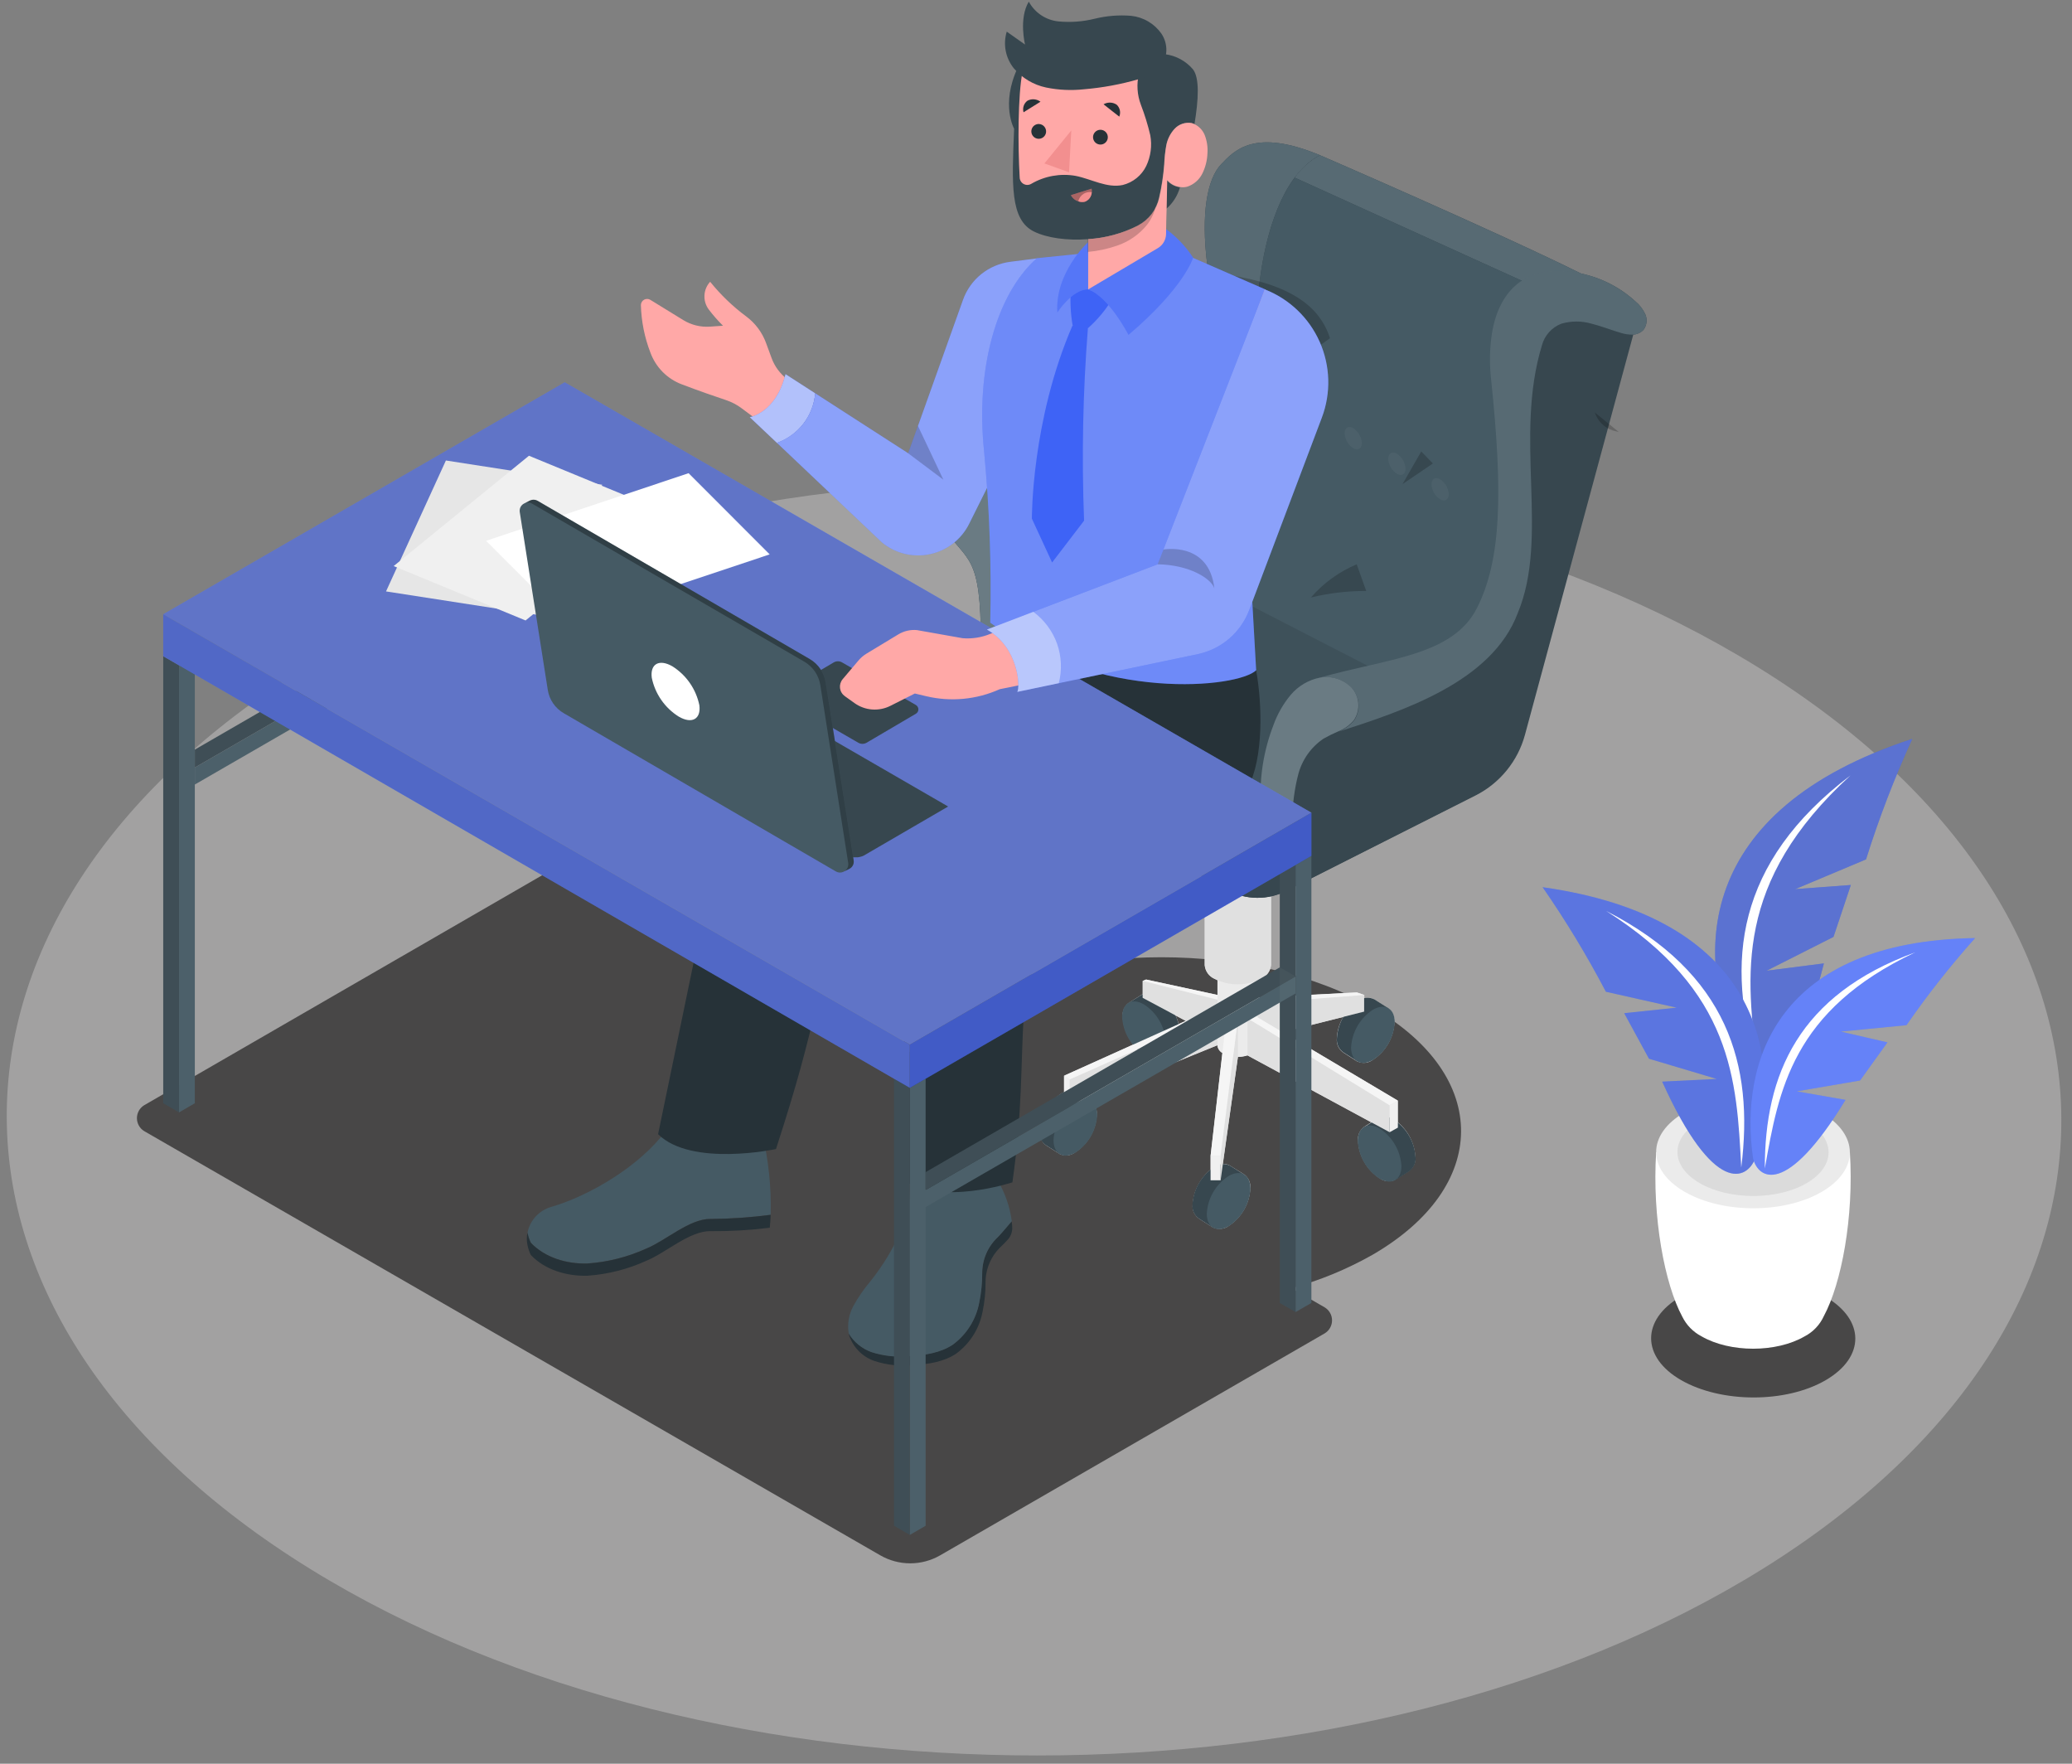 <svg width="141" height="120" viewBox="0 0 141 120" fill="none" xmlns="http://www.w3.org/2000/svg">
<rect x="0" y="0" width="141" height="120" fill="#808080" stroke="none"/>
<path d="M119.635 45.403C92.247 28.464 47.985 28.464 20.773 45.403C-6.439 62.342 -6.292 89.802 21.093 106.737C48.479 123.673 92.747 123.673 119.959 106.737C147.171 89.802 147.027 62.345 119.635 45.403Z" fill="#A2A1A1"/>
<path d="M9.821 75.192L38.004 58.911L60.511 71.87C61.645 70.554 63.003 69.449 64.521 68.603C72.544 63.971 85.517 63.971 93.482 68.603C101.447 73.237 101.398 80.747 93.389 85.38C91.654 86.361 89.804 87.123 87.882 87.648L90.143 88.949C90.296 89.041 90.423 89.171 90.511 89.326C90.6 89.481 90.646 89.657 90.646 89.835C90.646 90.014 90.6 90.19 90.511 90.345C90.423 90.5 90.296 90.63 90.143 90.722L63.984 105.818C63.363 106.177 62.658 106.366 61.941 106.366C61.224 106.366 60.519 106.177 59.898 105.818L9.821 76.964C9.667 76.873 9.54 76.743 9.452 76.587C9.364 76.432 9.318 76.256 9.318 76.078C9.318 75.899 9.364 75.724 9.452 75.568C9.54 75.413 9.667 75.283 9.821 75.192Z" fill="#484747"/>
<path d="M124.202 88.216C121.482 86.643 117.084 86.643 114.378 88.216C111.673 89.789 111.69 92.346 114.409 93.906C117.128 95.465 121.531 95.479 124.236 93.906C126.941 92.333 126.924 89.789 124.202 88.216Z" fill="#484747"/>
<path d="M125.885 78.393L119.294 78.586L112.702 78.393C112.42 82.844 113.287 87.38 114.485 89.594C114.768 90.164 115.225 90.629 115.79 90.922C117.734 92.044 120.877 92.044 122.808 90.922C123.384 90.622 123.843 90.137 124.112 89.546C125.307 87.332 126.167 82.82 125.885 78.393Z" fill="white"/>
<path d="M123.937 75.695C126.522 77.185 126.532 79.602 123.968 81.092C121.404 82.582 117.232 82.582 114.647 81.092C112.062 79.602 112.052 77.185 114.619 75.695C117.187 74.204 121.355 74.204 123.937 75.695Z" fill="#EBEBEB"/>
<path d="M122.918 76.287C124.932 77.45 124.942 79.337 122.942 80.5C120.942 81.663 117.683 81.663 115.669 80.5C113.656 79.337 113.645 77.45 115.645 76.287C117.645 75.124 120.901 75.124 122.918 76.287Z" fill="#E0E0E0"/>
<g opacity="0.15">
<path opacity="0.15" d="M122.918 76.287C124.932 77.45 124.942 79.337 122.942 80.5C120.942 81.663 117.683 81.663 115.669 80.5C113.656 79.337 113.645 77.45 115.645 76.287C117.645 75.124 120.901 75.124 122.918 76.287Z" fill="black"/>
</g>
<path d="M130.129 50.272C115.277 55.132 115.143 65.073 118.492 72.146C119.335 73.578 121.892 74.346 124.116 65.548L120.213 66.047L124.77 63.744L125.95 60.213L122.164 60.495L126.983 58.471C127.862 55.676 128.912 52.938 130.129 50.272Z" fill="#3E63F6"/>
<path opacity="0.2" d="M130.129 50.272C115.277 55.132 115.143 65.073 118.492 72.146C119.335 73.578 121.892 74.346 124.116 65.548L120.213 66.047L124.77 63.744L125.95 60.213L122.164 60.495L126.983 58.471C127.862 55.676 128.912 52.938 130.129 50.272Z" fill="black"/>
<path opacity="0.2" d="M130.129 50.272C115.277 55.132 115.143 65.073 118.492 72.146C119.335 73.578 121.892 74.346 124.116 65.548L120.213 66.047L124.77 63.744L125.95 60.213L122.164 60.495L126.983 58.471C127.862 55.676 128.912 52.938 130.129 50.272Z" fill="white"/>
<path d="M125.93 52.754C118.096 58.698 117.39 65.513 119.607 72.628C118.819 66.364 117.972 60.03 125.93 52.754Z" fill="white"/>
<path d="M104.975 60.364C119.614 62.429 121.39 71.657 119.448 78.803C118.898 80.276 116.647 81.415 113.112 73.592L116.829 73.409L112.213 72.033L110.527 68.935L114.1 68.56L109.281 67.475C107.993 65.019 106.555 62.644 104.975 60.364Z" fill="#3E63F6"/>
<path opacity="0.2" d="M104.975 60.364C119.614 62.429 121.39 71.657 119.448 78.803C118.898 80.276 116.647 81.415 113.112 73.592L116.829 73.409L112.213 72.033L110.527 68.935L114.1 68.56L109.281 67.475C107.993 65.019 106.555 62.644 104.975 60.364Z" fill="white"/>
<path opacity="0.1" d="M104.975 60.364C119.614 62.429 121.39 71.657 119.448 78.803C118.898 80.276 116.647 81.415 113.112 73.592L116.829 73.409L112.213 72.033L110.527 68.935L114.1 68.56L109.281 67.475C107.993 65.019 106.555 62.644 104.975 60.364Z" fill="black"/>
<path d="M109.298 61.978C117.579 66.216 119.373 72.442 118.492 79.436C118.182 73.471 117.917 67.434 109.298 61.978Z" fill="white"/>
<path d="M134.407 63.824C120.984 64.044 118.347 72.163 119.297 78.82C119.641 80.197 121.531 81.491 125.589 74.834L122.261 74.253L126.577 73.516L128.442 70.921L125.262 70.188L129.737 69.751C131.17 67.681 132.73 65.701 134.407 63.824Z" fill="#3E63F6"/>
<path d="M130.335 64.794C122.395 67.685 120.085 73.1 120.096 79.502C121.042 74.16 121.958 68.746 130.335 64.794Z" fill="white"/>
<path opacity="0.2" d="M134.407 63.824C120.984 64.044 118.347 72.163 119.297 78.82C119.641 80.197 121.531 81.491 125.589 74.834L122.261 74.253L126.577 73.516L128.442 70.921L125.262 70.188L129.737 69.751C131.17 67.681 132.73 65.701 134.407 63.824Z" fill="white"/>
<path d="M71.19 77.929L72.12 78.521C72.286 78.595 72.469 78.624 72.651 78.605C72.832 78.586 73.005 78.519 73.152 78.411C73.585 78.131 73.945 77.753 74.203 77.307C74.461 76.862 74.609 76.361 74.636 75.847C74.652 75.667 74.622 75.487 74.549 75.323C74.477 75.158 74.363 75.015 74.219 74.907L73.944 74.735L82.841 71.117C82.851 71.226 82.888 71.33 82.948 71.421C83.008 71.511 83.09 71.586 83.186 71.637L82.384 78.635V79.581C82.024 79.872 81.73 80.235 81.519 80.646C81.308 81.057 81.185 81.508 81.158 81.97C81.14 82.157 81.174 82.347 81.256 82.516C81.338 82.686 81.465 82.831 81.623 82.933L82.552 83.525H82.57C82.737 83.598 82.919 83.625 83.1 83.606C83.281 83.587 83.454 83.521 83.602 83.415C84.035 83.135 84.395 82.756 84.653 82.31C84.911 81.864 85.059 81.362 85.086 80.848C85.102 80.669 85.072 80.488 84.999 80.324C84.926 80.159 84.813 80.016 84.669 79.908L83.702 79.309C83.553 79.221 83.379 79.182 83.206 79.199L84.239 71.909C84.46 71.906 84.679 71.872 84.889 71.806L93.315 76.359L92.83 76.666C92.685 76.772 92.57 76.915 92.497 77.08C92.424 77.245 92.395 77.426 92.414 77.605C92.44 78.119 92.588 78.62 92.846 79.065C93.103 79.511 93.462 79.889 93.894 80.17C94.041 80.278 94.214 80.345 94.395 80.364C94.576 80.383 94.76 80.354 94.926 80.28L95.856 79.688C96.014 79.584 96.14 79.439 96.222 79.269C96.303 79.098 96.336 78.909 96.317 78.721C96.291 78.263 96.171 77.816 95.964 77.408C95.757 77 95.466 76.639 95.112 76.349V74.879L87.282 70.226L91.412 69.193C91.142 69.637 90.99 70.143 90.971 70.663C90.953 70.851 90.986 71.041 91.068 71.212C91.15 71.382 91.277 71.527 91.436 71.63L92.365 72.225H92.383C92.549 72.3 92.732 72.329 92.914 72.31C93.095 72.29 93.268 72.223 93.415 72.115C93.847 71.835 94.206 71.457 94.463 71.011C94.72 70.565 94.868 70.065 94.895 69.551C94.914 69.372 94.885 69.191 94.812 69.026C94.739 68.861 94.624 68.718 94.479 68.611L93.532 67.995C93.428 67.938 93.313 67.902 93.195 67.89C93.077 67.878 92.957 67.891 92.844 67.926V67.692L92.341 67.52L85.619 67.865V66.677C85.691 66.643 85.764 66.615 85.829 66.577C86.011 66.496 86.169 66.367 86.286 66.205C86.404 66.043 86.476 65.853 86.497 65.655V57.893H81.981V65.668C81.998 65.867 82.069 66.057 82.184 66.219C82.3 66.381 82.457 66.51 82.638 66.591C82.71 66.631 82.783 66.666 82.859 66.698V67.696L78.002 66.646L77.768 66.739V67.63L76.818 68.229C76.672 68.336 76.558 68.479 76.484 68.644C76.411 68.808 76.383 68.99 76.401 69.169C76.434 69.863 76.692 70.527 77.135 71.062L72.44 73.175V74.287C72.374 74.315 72.309 74.346 72.247 74.38C71.815 74.661 71.456 75.039 71.198 75.485C70.941 75.93 70.792 76.43 70.763 76.945C70.737 77.132 70.764 77.323 70.839 77.496C70.914 77.67 71.036 77.82 71.19 77.929ZM73.989 72.914L77.389 71.399L72.791 73.444L73.989 72.914ZM80.002 69.09L80.69 69.458L80.215 69.675C80.162 69.474 80.091 69.278 80.002 69.09ZM82.848 68.966L80.287 70.105L82.848 68.966Z" fill="#E0E0E0"/>
<path d="M93.756 69.885L94.499 68.611L93.532 67.995C93.362 67.91 93.172 67.873 92.983 67.889C92.793 67.905 92.612 67.972 92.458 68.085C92.027 68.366 91.669 68.745 91.411 69.19C91.153 69.635 91.004 70.135 90.975 70.649C90.956 70.837 90.99 71.027 91.072 71.198C91.154 71.368 91.281 71.513 91.439 71.616L92.389 72.222L93.171 70.88C93.419 70.582 93.616 70.246 93.756 69.885Z" fill="#37474F"/>
<path d="M93.425 68.701C94.245 68.229 94.912 68.608 94.916 69.551C94.889 70.065 94.741 70.565 94.484 71.011C94.227 71.457 93.868 71.835 93.436 72.115C92.613 72.59 91.945 72.212 91.942 71.265C91.97 70.751 92.119 70.251 92.377 69.806C92.635 69.36 92.994 68.981 93.425 68.701Z" fill="#455A64"/>
<path d="M77.523 69.523L76.78 68.246L77.747 67.651C77.917 67.566 78.107 67.529 78.297 67.545C78.486 67.56 78.668 67.628 78.821 67.74C79.253 68.021 79.612 68.399 79.869 68.845C80.126 69.291 80.274 69.791 80.301 70.305C80.322 70.493 80.29 70.682 80.208 70.853C80.127 71.023 79.999 71.167 79.84 71.269L78.883 71.864L78.098 70.518C77.854 70.22 77.66 69.884 77.523 69.523Z" fill="#37474F"/>
<path d="M77.85 68.34C77.031 67.865 76.364 68.243 76.36 69.186C76.387 69.701 76.535 70.201 76.793 70.647C77.05 71.094 77.409 71.473 77.84 71.754C78.663 72.225 79.331 71.847 79.334 70.904C79.306 70.39 79.157 69.89 78.899 69.444C78.641 68.999 78.282 68.62 77.85 68.34Z" fill="#455A64"/>
<path d="M82.848 66.364H85.602V71.114C85.59 71.235 85.547 71.352 85.475 71.451C85.404 71.55 85.307 71.629 85.196 71.678C84.894 71.833 84.559 71.913 84.22 71.913C83.881 71.913 83.546 71.833 83.244 71.678C83.134 71.628 83.039 71.549 82.969 71.45C82.898 71.351 82.856 71.235 82.845 71.114L82.848 66.364Z" fill="#EBEBEB"/>
<path d="M92.83 67.696V68.828L85.605 70.649V68.25L92.83 67.696Z" fill="#E0E0E0"/>
<path d="M92.83 67.696L92.328 67.524L85.605 67.878V68.25L92.83 67.696Z" fill="#F5F5F5"/>
<path d="M93.553 77.977L92.809 76.704L93.777 76.091C93.947 76.005 94.137 75.969 94.326 75.984C94.516 76 94.697 76.068 94.85 76.18C95.281 76.461 95.64 76.84 95.897 77.285C96.155 77.731 96.303 78.231 96.331 78.745C96.35 78.933 96.317 79.122 96.235 79.293C96.154 79.463 96.027 79.608 95.869 79.712L94.919 80.314L94.135 78.972C93.888 78.674 93.692 78.338 93.553 77.977Z" fill="#37474F"/>
<path d="M93.883 76.779C93.064 76.304 92.396 76.683 92.393 77.626C92.42 78.14 92.568 78.64 92.825 79.086C93.082 79.531 93.441 79.91 93.873 80.19C94.696 80.665 95.363 80.287 95.367 79.344C95.339 78.829 95.189 78.329 94.932 77.884C94.674 77.438 94.315 77.06 93.883 76.779Z" fill="#455A64"/>
<path d="M83.933 81.199L84.679 79.922L83.702 79.309C83.532 79.224 83.342 79.187 83.152 79.203C82.963 79.218 82.781 79.286 82.628 79.399C82.197 79.679 81.837 80.058 81.579 80.503C81.322 80.949 81.173 81.449 81.144 81.963C81.126 82.151 81.16 82.34 81.242 82.51C81.324 82.68 81.451 82.824 81.609 82.927L82.556 83.532L83.341 82.187C83.591 81.892 83.791 81.559 83.933 81.199Z" fill="#37474F"/>
<path d="M83.606 80.015C84.425 79.54 85.092 79.922 85.096 80.861C85.069 81.376 84.921 81.877 84.663 82.324C84.405 82.77 84.045 83.149 83.612 83.429C82.793 83.901 82.125 83.522 82.122 82.579C82.149 82.065 82.298 81.564 82.556 81.119C82.814 80.673 83.173 80.295 83.606 80.015Z" fill="#455A64"/>
<path d="M73.503 76.194L74.25 74.921L73.283 74.308C73.113 74.222 72.923 74.186 72.733 74.201C72.544 74.217 72.362 74.285 72.209 74.397C71.778 74.678 71.418 75.056 71.161 75.502C70.903 75.948 70.754 76.448 70.726 76.962C70.707 77.15 70.74 77.34 70.822 77.51C70.904 77.681 71.032 77.826 71.19 77.929L72.137 78.531L72.922 77.189C73.168 76.891 73.365 76.555 73.503 76.194Z" fill="#37474F"/>
<path d="M73.176 75.013C73.996 74.538 74.663 74.917 74.667 75.86C74.64 76.375 74.492 76.875 74.234 77.321C73.976 77.767 73.616 78.145 73.183 78.424C72.364 78.9 71.696 78.521 71.693 77.578C71.719 77.063 71.868 76.563 72.126 76.117C72.384 75.671 72.744 75.293 73.176 75.013Z" fill="#455A64"/>
<path d="M94.565 75.203V77.034L84.893 71.809V69.279L94.565 75.203Z" fill="#E0E0E0"/>
<path d="M95.126 74.886L85.447 69.138L84.893 69.279L94.565 75.203L95.126 74.886Z" fill="#F5F5F5"/>
<path d="M95.126 76.721L94.565 77.034V75.203L95.126 74.886V76.721Z" fill="#F0F0F0"/>
<path d="M84.242 69.279L83.062 78.631V80.3L84.242 71.912V69.279Z" fill="#E0E0E0"/>
<path d="M83.062 78.631H82.38V80.304H83.062V78.631Z" fill="#F0F0F0"/>
<path d="M82.38 78.631L83.454 69.279H84.242L83.062 78.631H82.38Z" fill="#F5F5F5"/>
<path d="M72.791 73.444V75.203L82.848 71.114V68.966L72.791 73.444Z" fill="#E0E0E0"/>
<path d="M72.402 74.941L72.791 75.203V73.444L72.402 73.193V74.941Z" fill="#F0F0F0"/>
<path d="M73.989 72.914L72.791 73.444L72.402 73.193L82.848 68.487V68.966L73.989 72.914Z" fill="#F5F5F5"/>
<path d="M77.757 66.739V67.889L80.69 69.458L82.848 68.487V68.016L77.757 66.739Z" fill="#E0E0E0"/>
<path d="M77.757 66.739L77.988 66.646L82.848 67.696V68.016L77.757 66.739Z" fill="#F5F5F5"/>
<path d="M81.981 57.893H86.493V65.668C86.473 65.867 86.4 66.057 86.283 66.219C86.166 66.381 86.008 66.509 85.826 66.591C85.332 66.842 84.786 66.973 84.232 66.973C83.678 66.973 83.132 66.842 82.638 66.591C82.457 66.51 82.3 66.381 82.184 66.219C82.069 66.057 81.999 65.867 81.981 65.668V57.893Z" fill="#E0E0E0"/>
<path d="M64.206 45.399C64.421 45.057 64.715 44.772 65.063 44.569L66.75 43.705C66.75 37.692 65.862 38.281 64.206 35.923C62.551 33.565 65.088 32.099 67.001 33.145C67.001 33.145 77.692 36.291 80.521 33.513C84.039 30.071 82.566 21.356 82.146 17.949C81.726 14.541 82.146 12.183 83.089 11.189C84.032 10.194 85.395 8.724 89.822 10.559C89.822 10.559 101.755 15.722 107.596 18.613C108.969 18.901 110.239 19.551 111.276 20.496C111.571 20.736 111.806 21.041 111.964 21.387C112.039 21.559 112.066 21.749 112.043 21.935C112.02 22.122 111.948 22.298 111.833 22.447C111.652 22.636 111.406 22.75 111.145 22.764L103.772 50.001C103.533 50.882 103.111 51.703 102.535 52.411C101.959 53.12 101.24 53.7 100.427 54.114L87.522 60.623C86.907 60.933 86.226 61.092 85.537 61.085C84.848 61.078 84.17 60.907 83.561 60.585L65.18 50.82C63.346 49.773 63.174 46.965 64.206 45.399Z" fill="#37474F"/>
<path d="M64.206 45.399C64.454 45.779 64.788 46.095 65.18 46.321L83.561 56.083C84.169 56.406 84.847 56.579 85.537 56.586C86.226 56.593 86.907 56.435 87.522 56.124L100.399 49.601C101.213 49.187 101.931 48.607 102.507 47.899C103.084 47.191 103.505 46.369 103.745 45.488L109.94 22.537L110.253 22.633C110.516 22.718 110.79 22.758 111.066 22.754H111.1L103.727 49.99C103.488 50.871 103.066 51.693 102.49 52.401C101.914 53.109 101.196 53.689 100.382 54.103L87.522 60.623C86.907 60.933 86.226 61.092 85.537 61.085C84.848 61.078 84.17 60.907 83.561 60.585L65.18 50.82C63.346 49.773 63.174 46.965 64.206 45.399Z" fill="#37474F"/>
<path d="M65.064 44.569L78.38 37.737L95.935 46.762C95.363 46.899 94.785 47.013 94.214 47.13C92.706 47.433 91.168 47.767 89.856 48.572C88.545 49.377 87.488 50.758 87.478 52.296L87.946 55.914L87.54 56.124C86.924 56.435 86.243 56.593 85.554 56.586C84.864 56.579 84.187 56.406 83.578 56.083L65.18 46.311C64.788 46.084 64.454 45.768 64.206 45.388C64.422 45.05 64.716 44.769 65.064 44.569Z" fill="#455A64"/>
<path opacity="0.1" d="M65.064 44.569L78.38 37.737L95.935 46.762C95.363 46.899 94.785 47.013 94.214 47.13C92.706 47.433 91.168 47.767 89.856 48.572C88.545 49.377 87.488 50.758 87.478 52.296L87.946 55.914L87.54 56.124C86.924 56.435 86.243 56.593 85.554 56.586C84.864 56.579 84.187 56.406 83.578 56.083L65.18 46.311C64.788 46.084 64.454 45.768 64.206 45.388C64.422 45.05 64.716 44.769 65.064 44.569Z" fill="black"/>
<path d="M67.001 33.145C67.001 33.145 77.692 36.291 80.522 33.513C84.039 30.071 82.566 21.356 82.146 17.949C81.726 14.541 82.146 12.183 83.089 11.189C84.032 10.194 85.395 8.724 89.822 10.559C85.347 12.865 84.765 23.824 86.18 28.223C82.669 31.837 82.91 37.434 82.841 40.032C82.841 40.032 73.71 42.263 68.939 44.886L67.001 33.145Z" fill="#455A64"/>
<path opacity="0.1" d="M67.001 33.145C67.001 33.145 77.692 36.291 80.522 33.513C84.039 30.071 82.566 21.356 82.146 17.949C81.726 14.541 82.146 12.183 83.089 11.189C84.032 10.194 85.395 8.724 89.822 10.559C85.347 12.865 84.765 23.824 86.18 28.223C82.669 31.837 82.91 37.434 82.841 40.032C82.841 40.032 73.71 42.263 68.939 44.886L67.001 33.145Z" fill="white"/>
<path d="M68.939 44.886L66.75 43.705C66.75 37.692 65.862 38.281 64.206 35.923C62.551 33.565 65.088 32.099 67.001 33.145C68.915 34.191 69.686 37.361 68.939 44.886Z" fill="#455A64"/>
<path opacity="0.2" d="M68.939 44.886L66.75 43.705C66.75 37.692 65.862 38.281 64.206 35.923C62.551 33.565 65.088 32.099 67.001 33.145C68.915 34.191 69.686 37.361 68.939 44.886Z" fill="white"/>
<path d="M89.822 10.559C89.822 10.559 101.8 15.746 107.627 18.63L107.204 20.757L88.104 12.084C88.553 11.451 89.141 10.93 89.822 10.559Z" fill="#455A64"/>
<path opacity="0.1" d="M89.822 10.559C89.822 10.559 101.8 15.746 107.627 18.63L107.204 20.757L88.104 12.084C88.553 11.451 89.141 10.93 89.822 10.559Z" fill="white"/>
<path d="M86.18 28.223C84.972 24.468 85.22 15.935 88.104 12.084L107.204 20.757L102.839 42.638L95.921 46.769L82.841 40.039C82.91 37.434 82.669 31.854 86.18 28.223Z" fill="#455A64"/>
<path d="M98.003 32.611C97.68 32.422 97.415 32.574 97.415 32.956C97.425 33.159 97.483 33.356 97.585 33.532C97.687 33.708 97.829 33.858 98 33.968C98.323 34.157 98.585 34.005 98.588 33.623C98.578 33.421 98.519 33.223 98.417 33.047C98.315 32.872 98.174 32.722 98.003 32.611Z" fill="#455A64"/>
<path d="M95.061 30.873C94.737 30.688 94.472 30.835 94.472 31.218C94.483 31.421 94.542 31.619 94.643 31.795C94.745 31.971 94.887 32.121 95.057 32.233C95.381 32.419 95.646 32.267 95.646 31.889C95.635 31.685 95.577 31.487 95.475 31.311C95.373 31.134 95.231 30.984 95.061 30.873Z" fill="#455A64"/>
<path d="M92.09 29.135C91.766 28.949 91.505 29.101 91.501 29.479C91.513 29.682 91.571 29.88 91.673 30.055C91.775 30.231 91.916 30.381 92.087 30.491C92.41 30.677 92.675 30.529 92.675 30.147C92.664 29.944 92.606 29.747 92.504 29.571C92.402 29.395 92.26 29.246 92.09 29.135Z" fill="#455A64"/>
<path d="M89.137 27.4C88.793 27.211 88.548 27.363 88.545 27.745C88.556 27.947 88.615 28.145 88.716 28.321C88.818 28.496 88.96 28.646 89.13 28.756C89.474 28.946 89.719 28.794 89.719 28.412C89.709 28.209 89.651 28.012 89.55 27.836C89.449 27.66 89.307 27.511 89.137 27.4Z" fill="#455A64"/>
<g opacity="0.2">
<path opacity="0.2" d="M98.003 32.612C97.68 32.422 97.415 32.574 97.415 32.956C97.425 33.159 97.483 33.356 97.585 33.532C97.687 33.708 97.829 33.858 98 33.968C98.323 34.157 98.585 34.006 98.588 33.623C98.578 33.421 98.519 33.223 98.417 33.047C98.315 32.872 98.174 32.722 98.003 32.612Z" fill="white"/>
<path opacity="0.2" d="M95.06 30.873C94.737 30.688 94.472 30.835 94.472 31.218C94.483 31.421 94.542 31.619 94.643 31.795C94.745 31.971 94.887 32.121 95.057 32.233C95.38 32.419 95.646 32.267 95.646 31.889C95.635 31.685 95.577 31.487 95.475 31.311C95.373 31.134 95.231 30.985 95.06 30.873Z" fill="white"/>
<path opacity="0.2" d="M92.09 29.135C91.766 28.949 91.505 29.101 91.501 29.479C91.513 29.682 91.571 29.88 91.673 30.055C91.775 30.231 91.916 30.381 92.087 30.491C92.41 30.677 92.675 30.529 92.675 30.147C92.664 29.944 92.606 29.747 92.504 29.571C92.402 29.395 92.26 29.246 92.09 29.135Z" fill="white"/>
<path opacity="0.2" d="M89.137 27.4C88.793 27.211 88.548 27.363 88.545 27.745C88.556 27.947 88.615 28.145 88.716 28.321C88.818 28.496 88.96 28.646 89.13 28.756C89.474 28.946 89.719 28.794 89.719 28.412C89.709 28.209 89.651 28.012 89.55 27.836C89.449 27.66 89.307 27.511 89.137 27.4Z" fill="white"/>
</g>
<path d="M89.839 48.572C91.15 47.767 92.689 47.433 94.197 47.13C94.771 47.013 95.35 46.899 95.918 46.762C96.846 46.557 97.743 46.23 98.585 45.788C100.698 44.621 102.117 42.438 102.798 40.122C103.48 37.806 103.486 35.351 103.349 32.942C103.211 30.533 102.908 28.123 102.981 25.714C103.022 24.309 103.235 22.805 104.185 21.773C105.135 20.74 106.746 20.375 108.178 20.568C108.645 20.637 109.106 20.747 109.555 20.895L110.191 21.635L109.947 22.537L103.752 45.488C103.317 47.079 102.298 48.447 100.898 49.319C100.736 49.419 100.575 49.515 100.406 49.601L87.929 55.914L87.46 52.296C87.488 50.758 88.521 49.377 89.839 48.572Z" fill="#37474F"/>
<path d="M89.822 46.104C94.382 44.806 98.864 44.638 100.513 41.361C102.161 38.084 102.289 33.575 101.459 25.703C101.352 24.69 101.376 23.668 101.531 22.661C102.017 19.721 103.786 18.465 105.82 18.434C107.835 18.403 109.786 19.141 111.276 20.499C111.571 20.739 111.806 21.044 111.964 21.391C112.039 21.563 112.066 21.752 112.043 21.939C112.02 22.125 111.948 22.302 111.833 22.451C111.652 22.64 111.406 22.753 111.145 22.767H111.11C110.835 22.772 110.56 22.731 110.298 22.647L109.985 22.551C109.427 22.375 108.88 22.165 108.312 22.024C107.638 21.826 106.921 21.826 106.247 22.024C105.927 22.148 105.641 22.346 105.412 22.601C105.183 22.857 105.017 23.162 104.929 23.494C103.008 29.775 105.445 36.525 103.283 41.712C101.514 46.428 95.401 48.386 91.088 49.784C91.507 49.62 91.877 49.351 92.162 49.002C92.377 48.67 92.478 48.276 92.448 47.882C92.418 47.487 92.26 47.113 91.997 46.817C91.722 46.527 91.379 46.31 90.999 46.186C90.62 46.061 90.215 46.033 89.822 46.104Z" fill="#455A64"/>
<path opacity="0.1" d="M89.822 46.104C94.382 44.806 98.864 44.638 100.513 41.361C102.161 38.084 102.289 33.575 101.459 25.703C101.352 24.69 101.376 23.668 101.531 22.661C102.017 19.721 103.786 18.465 105.82 18.434C107.835 18.403 109.786 19.141 111.276 20.499C111.571 20.739 111.806 21.044 111.964 21.391C112.039 21.563 112.066 21.752 112.043 21.939C112.02 22.125 111.948 22.302 111.833 22.451C111.652 22.64 111.406 22.753 111.145 22.767H111.11C110.835 22.772 110.56 22.731 110.298 22.647L109.985 22.551C109.427 22.375 108.88 22.165 108.312 22.024C107.638 21.826 106.921 21.826 106.247 22.024C105.927 22.148 105.641 22.346 105.412 22.601C105.183 22.857 105.017 23.162 104.929 23.494C103.008 29.775 105.445 36.525 103.283 41.712C101.514 46.428 95.401 48.386 91.088 49.784C91.507 49.62 91.877 49.351 92.162 49.002C92.377 48.67 92.478 48.276 92.448 47.882C92.418 47.487 92.26 47.113 91.997 46.817C91.722 46.527 91.379 46.31 90.999 46.186C90.62 46.061 90.215 46.033 89.822 46.104Z" fill="white"/>
<path d="M86.659 49.333C86.926 48.589 87.321 47.897 87.825 47.288C88.337 46.678 89.041 46.261 89.822 46.104C90.21 46.033 90.61 46.059 90.987 46.179C91.363 46.299 91.704 46.51 91.98 46.793C92.243 47.089 92.401 47.463 92.431 47.858C92.461 48.252 92.36 48.646 92.145 48.978C91.86 49.327 91.49 49.596 91.071 49.76C90.727 49.906 90.392 50.072 90.066 50.255C89.216 50.831 88.605 51.696 88.345 52.689C88.091 53.674 87.957 54.687 87.946 55.704L87.929 55.9L85.795 54.716C85.701 52.881 85.996 51.047 86.659 49.333Z" fill="#455A64"/>
<path opacity="0.2" d="M86.659 49.333C86.926 48.589 87.321 47.897 87.825 47.288C88.337 46.678 89.041 46.261 89.822 46.104C90.21 46.033 90.61 46.059 90.987 46.179C91.363 46.299 91.704 46.51 91.98 46.793C92.243 47.089 92.401 47.463 92.431 47.858C92.461 48.252 92.36 48.646 92.145 48.978C91.86 49.327 91.49 49.596 91.071 49.76C90.727 49.906 90.392 50.072 90.066 50.255C89.216 50.831 88.605 51.696 88.345 52.689C88.091 53.674 87.957 54.687 87.946 55.704L87.929 55.9L85.795 54.716C85.701 52.881 85.996 51.047 86.659 49.333Z" fill="white"/>
<path opacity="0.2" d="M83.967 18.775C88.689 19.556 90.004 21.463 90.507 23.012L86.08 26.172L81.368 20.121L83.967 18.775Z" fill="black"/>
<path opacity="0.2" d="M110.161 29.393L108.532 28.068C108.638 28.395 108.831 28.687 109.09 28.913C109.349 29.139 109.664 29.291 110.002 29.352L110.161 29.393Z" fill="black"/>
<path opacity="0.2" d="M97.508 31.534L95.442 32.938L96.716 30.715L97.508 31.534Z" fill="black"/>
<path opacity="0.2" d="M92.971 40.208C91.704 40.204 90.441 40.353 89.209 40.652C90.06 39.67 91.126 38.897 92.324 38.394L92.971 40.208Z" fill="black"/>
<path d="M78.859 58.048C80.966 57.139 83.833 55.621 84.917 53.597C86.001 51.574 85.894 47.873 85.481 45.615L68.533 40.917C68.024 45.832 63.508 49.05 63.508 49.05L78.859 58.048Z" fill="#263238"/>
<path d="M55.195 27.001L53.591 25.814C53.094 25.444 52.715 24.937 52.504 24.354L52.125 23.322C51.86 22.608 51.394 21.986 50.783 21.532C49.867 20.852 49.041 20.058 48.325 19.171C48.095 19.422 47.958 19.745 47.939 20.086C47.919 20.427 48.018 20.763 48.218 21.04C48.518 21.437 48.846 21.812 49.199 22.162L48.315 22.224C47.678 22.268 47.044 22.113 46.501 21.78L44.26 20.403C44.197 20.363 44.125 20.341 44.051 20.339C43.976 20.336 43.903 20.353 43.837 20.388C43.772 20.423 43.716 20.475 43.677 20.538C43.638 20.601 43.616 20.673 43.613 20.747C43.641 21.857 43.86 22.954 44.26 23.989C44.44 24.482 44.724 24.931 45.092 25.304C45.461 25.677 45.907 25.966 46.398 26.151C47.585 26.605 48.742 27.001 49.402 27.221C49.78 27.347 50.136 27.532 50.456 27.769L52.806 29.521L55.195 27.001Z" fill="#FFA8A7"/>
<path d="M53.454 25.456L55.477 26.76C55.413 27.514 55.134 28.233 54.673 28.832C54.211 29.431 53.587 29.886 52.875 30.14L51.02 28.385C51.02 28.385 52.806 28.109 53.454 25.456Z" fill="#3E63F6"/>
<path opacity="0.6" d="M53.454 25.456L55.477 26.76C55.413 27.514 55.134 28.233 54.673 28.832C54.211 29.431 53.587 29.886 52.875 30.14L51.02 28.385C51.02 28.385 52.806 28.109 53.454 25.456Z" fill="white"/>
<path d="M54.724 28.756C55.15 28.171 55.41 27.481 55.477 26.76L61.804 30.839L65.535 20.396C65.779 19.712 66.208 19.109 66.773 18.653C67.339 18.198 68.019 17.907 68.74 17.814L70.564 17.58L68.86 29.806L65.951 35.641C65.691 36.162 65.317 36.619 64.856 36.976C64.395 37.333 63.86 37.582 63.29 37.703C62.719 37.825 62.129 37.817 61.563 37.679C60.996 37.541 60.468 37.277 60.017 36.907L52.872 30.133C53.61 29.864 54.254 29.386 54.724 28.756Z" fill="#3E63F6"/>
<path opacity="0.4" d="M54.724 28.756C55.15 28.171 55.41 27.481 55.477 26.76L61.804 30.839L65.535 20.396C65.779 19.712 66.208 19.109 66.773 18.653C67.339 18.198 68.019 17.907 68.74 17.814L70.564 17.58L68.86 29.806L65.951 35.641C65.691 36.162 65.317 36.619 64.856 36.976C64.395 37.333 63.86 37.582 63.29 37.703C62.719 37.825 62.129 37.817 61.563 37.679C60.996 37.541 60.468 37.277 60.017 36.907L52.872 30.133C53.61 29.864 54.254 29.386 54.724 28.756Z" fill="white"/>
<path opacity="0.2" d="M61.8 30.839L64.196 32.636L62.465 28.977L61.8 30.839Z" fill="black"/>
<path d="M73.927 17.222L70.56 17.567C67.807 20 66.378 25.101 66.97 30.736C67.334 34.601 67.473 38.485 67.387 42.366C74.859 47.825 84.294 46.789 85.481 45.602L84.927 35.751C84.866 34.973 84.996 34.192 85.306 33.475C85.994 31.837 87.271 28.608 87.44 26.11C87.538 23.882 87.064 21.666 86.063 19.673L81.169 17.536L73.927 17.222Z" fill="#3E63F6"/>
<g opacity="0.5">
<path opacity="0.5" d="M73.927 17.222L70.56 17.567C67.807 20 66.378 25.101 66.97 30.736C67.334 34.601 67.473 38.485 67.387 42.366C74.859 47.825 84.294 46.789 85.481 45.602L84.927 35.751C84.866 34.973 84.996 34.192 85.306 33.475C85.994 31.837 87.271 28.608 87.44 26.11C87.538 23.882 87.064 21.666 86.063 19.673L81.169 17.536L73.927 17.222Z" fill="white"/>
</g>
<path d="M72.99 22.134C70.175 28.615 70.22 35.289 70.22 35.289L71.596 38.27L73.772 35.424C73.603 31.057 73.69 26.684 74.033 22.327L72.99 22.134Z" fill="#3E63F6"/>
<path d="M72.873 19.687C72.814 20.504 72.853 21.326 72.99 22.134C73.316 22.294 73.679 22.36 74.04 22.327C74.702 21.739 75.268 21.053 75.72 20.293L74.04 19.687H72.873Z" fill="#3E63F6"/>
<path d="M74.04 19.687C75.489 20.22 76.794 22.785 76.794 22.785C80.601 19.549 81.193 17.532 81.193 17.532C80.699 16.778 80.074 16.118 79.348 15.584L74.04 19.687Z" fill="#3E63F6"/>
<path d="M74.04 19.687C72.932 19.714 71.954 21.26 71.954 21.26C71.775 18.558 74.04 16.482 74.04 16.482V19.687Z" fill="#3E63F6"/>
<g opacity="0.35">
<path opacity="0.35" d="M74.04 19.687C75.489 20.22 76.794 22.785 76.794 22.785C80.601 19.549 81.193 17.532 81.193 17.532C80.699 16.778 80.074 16.118 79.348 15.584L74.04 19.687Z" fill="white"/>
<path opacity="0.35" d="M74.04 19.687C72.932 19.714 71.954 21.26 71.954 21.26C71.775 18.558 74.04 16.482 74.04 16.482V19.687Z" fill="white"/>
</g>
<path d="M81.182 4.718C80.695 4.145 80.009 3.776 79.262 3.685L69.246 4.628C68.089 7.113 69.011 8.759 69.011 8.759C68.857 12.545 68.726 14.954 70.368 15.756C71.263 16.193 72.626 16.379 74.03 16.272C75.198 16.201 76.34 15.893 77.386 15.367L77.438 15.34C77.801 15.143 78.118 14.869 78.367 14.538C78.615 14.207 78.789 13.827 78.876 13.422C79.044 12.685 79.159 11.936 79.22 11.182C79.237 10.752 79.283 10.324 79.358 9.901C79.436 9.478 79.632 9.086 79.923 8.769C80.067 8.613 80.248 8.495 80.45 8.427C80.651 8.358 80.866 8.341 81.076 8.376C81.147 8.394 81.217 8.421 81.282 8.456C81.564 6.766 81.637 5.306 81.182 4.718Z" fill="#37474F"/>
<path d="M77.506 5.007C77.334 5.714 77.381 6.457 77.641 7.137C77.9 7.81 78.112 8.5 78.277 9.203C78.406 9.911 78.31 10.641 78.002 11.292C77.846 11.611 77.623 11.892 77.347 12.116C77.071 12.339 76.749 12.5 76.405 12.586C75.328 12.817 74.274 12.18 73.197 11.966C72.158 11.783 71.089 11.975 70.178 12.507C70.101 12.553 70.013 12.579 69.923 12.582C69.833 12.584 69.744 12.563 69.665 12.521C69.585 12.479 69.518 12.416 69.47 12.34C69.422 12.264 69.394 12.177 69.39 12.087C69.263 9.905 69.263 6.483 69.583 4.879L77.506 5.007Z" fill="#FFA8A7"/>
<path d="M79.406 12.269C79.406 12.269 79.406 13.154 79.365 14.211C79.813 13.823 80.138 13.312 80.298 12.741C79.952 12.702 79.633 12.534 79.406 12.269Z" fill="#37474F"/>
<path d="M69.755 3.031L68.509 2.153C68.38 2.576 68.356 3.023 68.439 3.457C68.523 3.891 68.711 4.298 68.987 4.642C69.553 5.311 70.326 5.773 71.183 5.953C72.032 6.128 72.903 6.168 73.765 6.074C75.027 5.969 76.276 5.738 77.493 5.385C78.046 5.27 78.554 4.999 78.959 4.604C79.213 4.275 79.357 3.874 79.37 3.458C79.384 3.042 79.266 2.633 79.034 2.288C78.797 1.95 78.49 1.667 78.133 1.458C77.777 1.249 77.38 1.119 76.969 1.076C76.137 1.008 75.299 1.076 74.488 1.276C73.678 1.476 72.84 1.536 72.009 1.455C71.592 1.41 71.192 1.264 70.844 1.03C70.496 0.796 70.209 0.481 70.01 0.112C69.314 1.262 69.755 3.031 69.755 3.031Z" fill="#37474F"/>
<path d="M72.901 8.876L71.073 11.12L72.749 11.722L72.901 8.876Z" fill="#F28F8F"/>
<path d="M74.285 12.837L72.873 13.278C72.961 13.446 73.101 13.581 73.273 13.661C73.445 13.742 73.638 13.763 73.823 13.722C73.989 13.648 74.124 13.521 74.208 13.36C74.292 13.199 74.319 13.015 74.285 12.837Z" fill="#F28F8F"/>
<path opacity="0.3" d="M74.285 12.837L72.873 13.278C72.961 13.446 73.101 13.581 73.273 13.661C73.445 13.742 73.638 13.763 73.823 13.722C73.989 13.648 74.124 13.521 74.208 13.36C74.292 13.199 74.319 13.015 74.285 12.837Z" fill="black"/>
<path d="M73.376 13.694C73.523 13.751 73.684 13.761 73.837 13.722C73.969 13.671 74.082 13.583 74.164 13.467C74.245 13.352 74.291 13.216 74.295 13.075C74.107 13.044 73.915 13.081 73.751 13.178C73.657 13.235 73.576 13.31 73.511 13.398C73.447 13.487 73.401 13.588 73.376 13.694Z" fill="#F28F8F"/>
<path d="M75.386 9.368C75.379 9.467 75.343 9.561 75.283 9.639C75.222 9.718 75.14 9.777 75.046 9.809C74.952 9.84 74.851 9.844 74.756 9.818C74.66 9.793 74.574 9.74 74.508 9.666C74.443 9.591 74.4 9.5 74.387 9.401C74.373 9.303 74.389 9.203 74.432 9.114C74.475 9.025 74.543 8.951 74.629 8.9C74.714 8.85 74.812 8.826 74.911 8.831C74.978 8.834 75.043 8.851 75.103 8.88C75.163 8.909 75.217 8.95 75.261 9C75.305 9.05 75.339 9.108 75.361 9.171C75.382 9.234 75.391 9.301 75.386 9.368Z" fill="#263238"/>
<path d="M71.187 8.972C71.181 9.071 71.145 9.166 71.085 9.245C71.025 9.324 70.943 9.383 70.849 9.415C70.755 9.448 70.654 9.452 70.558 9.426C70.462 9.401 70.376 9.348 70.31 9.274C70.244 9.2 70.201 9.108 70.188 9.01C70.174 8.912 70.189 8.812 70.232 8.723C70.275 8.633 70.344 8.558 70.429 8.508C70.514 8.457 70.613 8.433 70.712 8.438C70.846 8.446 70.971 8.507 71.059 8.607C71.149 8.707 71.194 8.838 71.187 8.972Z" fill="#263238"/>
<path d="M70.805 6.92L69.652 7.64C69.611 7.498 69.615 7.347 69.661 7.207C69.708 7.067 69.796 6.944 69.913 6.855C70.053 6.78 70.211 6.746 70.368 6.758C70.526 6.77 70.678 6.826 70.805 6.92Z" fill="#263238"/>
<path d="M75.097 7.096C75.441 7.375 75.813 7.654 76.167 7.936C76.224 7.799 76.237 7.647 76.206 7.502C76.174 7.357 76.1 7.225 75.992 7.124C75.86 7.035 75.707 6.985 75.548 6.981C75.39 6.976 75.234 7.016 75.097 7.096Z" fill="#263238"/>
<path d="M81.981 9.189C81.85 8.867 81.605 8.605 81.293 8.452C81.227 8.417 81.158 8.391 81.086 8.373C80.876 8.338 80.661 8.355 80.46 8.423C80.258 8.492 80.077 8.609 79.933 8.765C79.642 9.083 79.447 9.475 79.368 9.898C79.293 10.321 79.247 10.749 79.231 11.178C79.173 11.951 79.058 12.718 78.886 13.474C78.796 13.869 78.621 14.239 78.375 14.561C78.129 14.882 77.816 15.146 77.458 15.336L77.41 15.364C76.364 15.89 75.222 16.198 74.054 16.269V19.687L78.79 16.882C78.958 16.782 79.098 16.642 79.197 16.473C79.295 16.304 79.348 16.113 79.351 15.918C79.351 15.371 79.375 14.768 79.389 14.197C79.413 13.14 79.43 12.256 79.43 12.256C79.657 12.52 79.976 12.688 80.322 12.727C80.478 12.751 80.637 12.742 80.79 12.703C81.014 12.629 81.22 12.512 81.397 12.357C81.575 12.202 81.719 12.013 81.823 11.801C82.034 11.372 82.151 10.903 82.167 10.424C82.197 10.004 82.134 9.582 81.981 9.189Z" fill="#FFA8A7"/>
<path opacity="0.2" d="M78.057 15.295C78.338 14.93 78.537 14.51 78.642 14.063C78.383 14.605 77.959 15.051 77.43 15.336L77.382 15.364C76.337 15.89 75.195 16.198 74.026 16.269V17.14C74.702 17.08 75.368 16.938 76.009 16.716C76.813 16.447 77.524 15.954 78.057 15.295Z" fill="black"/>
<path d="M36.123 84.551C37.09 85.567 38.557 85.997 39.958 85.963C41.361 85.866 42.736 85.517 44.016 84.93C45.313 84.396 46.941 82.906 48.342 82.933C49.714 82.922 51.084 82.828 52.445 82.651C52.496 80.782 52.3 78.914 51.863 77.096L45.324 76.92C43.558 79.33 40.119 81.357 37.517 82.114C37.117 82.227 36.755 82.447 36.47 82.75C36.186 83.053 35.99 83.429 35.903 83.835C35.901 83.849 35.901 83.863 35.903 83.877C35.947 84.11 36.021 84.337 36.123 84.551Z" fill="#455A64"/>
<path d="M48.342 82.94C46.941 82.913 45.313 84.403 44.016 84.937C42.736 85.523 41.361 85.873 39.958 85.969C38.557 86.004 37.09 85.573 36.123 84.558C36.02 84.346 35.943 84.122 35.896 83.89C35.894 83.877 35.894 83.863 35.896 83.849C35.834 84.137 35.834 84.435 35.896 84.723C35.944 84.953 36.02 85.177 36.123 85.388C37.09 86.403 38.557 86.833 39.958 86.799C41.362 86.704 42.737 86.355 44.016 85.766C45.313 85.233 46.941 83.739 48.342 83.766C49.693 83.777 51.043 83.699 52.383 83.532C52.413 83.241 52.434 82.948 52.445 82.655C51.084 82.833 49.714 82.928 48.342 82.94Z" fill="#263238"/>
<path d="M66.836 86.603C66.838 87.27 66.772 87.935 66.64 88.589C66.428 89.752 65.778 90.79 64.823 91.487C63.983 92.038 62.943 92.192 61.938 92.254C61.049 92.348 60.15 92.256 59.298 91.983C58.654 91.75 58.109 91.304 57.753 90.719C57.753 90.719 57.753 90.743 57.753 90.754C57.876 91.183 58.102 91.576 58.412 91.899C58.721 92.222 59.105 92.464 59.529 92.606C60.38 92.88 61.279 92.973 62.169 92.877C63.174 92.816 64.213 92.664 65.053 92.11C66.009 91.414 66.66 90.376 66.871 89.212C67.006 88.559 67.072 87.893 67.067 87.226C67.07 86.77 67.166 86.32 67.35 85.902C67.533 85.485 67.8 85.11 68.134 84.799C68.296 84.644 68.454 84.486 68.598 84.321C68.7 84.202 68.778 84.064 68.826 83.915C68.875 83.766 68.893 83.609 68.881 83.453C68.881 83.329 68.856 83.209 68.843 83.092C68.602 83.371 68.037 84.042 67.893 84.176C67.561 84.487 67.296 84.863 67.114 85.28C66.933 85.698 66.838 86.148 66.836 86.603Z" fill="#263238"/>
<path d="M61.828 79.698C62.046 81.061 61.87 82.459 61.319 83.725C60.769 84.984 60.052 86.162 59.188 87.229C58.763 87.733 58.389 88.279 58.073 88.857C57.76 89.429 57.648 90.09 57.756 90.733C58.112 91.318 58.657 91.764 59.302 91.996C60.153 92.269 61.052 92.362 61.942 92.268C62.947 92.206 63.986 92.051 64.826 91.501C65.781 90.803 66.432 89.766 66.643 88.603C66.776 87.949 66.842 87.283 66.84 86.616C66.84 86.158 66.934 85.704 67.118 85.284C67.3 84.864 67.568 84.485 67.903 84.173C68.048 84.038 68.612 83.367 68.853 83.088C68.72 82.094 68.387 81.137 67.872 80.276L61.828 79.698Z" fill="#455A64"/>
<path d="M55.65 68.013C54.841 71.434 54.294 73.585 52.806 78.18C52.806 78.18 47.051 79.412 44.783 77.168L47.375 64.653L55.65 68.013Z" fill="#263238"/>
<path d="M69.672 68.993C69.452 72.501 69.583 75.664 68.894 80.445C68.894 80.445 63.993 82.073 61.377 80.245L60.947 71.885L69.672 68.993Z" fill="#263238"/>
<path d="M12.184 45.264V75.685L13.258 75.062V44.645L12.184 45.264Z" fill="#455A64"/>
<path d="M12.184 45.264V75.685L11.107 75.062V44.645L12.184 45.264Z" fill="#37474F"/>
<path d="M13.258 53.377L38.433 38.842V37.688L13.258 52.221V53.377Z" fill="#455A64"/>
<path d="M13.258 51.002L37.355 37.066L38.433 37.688L13.258 52.221V51.002Z" fill="#37474F"/>
<path d="M88.163 58.853V89.27L89.24 88.651V58.23L88.163 58.853Z" fill="#455A64"/>
<path d="M88.163 58.853V89.27L87.089 88.651V58.23L88.163 58.853Z" fill="#37474F"/>
<path d="M61.914 74.015V104.432L62.988 103.809V73.392L61.914 74.015Z" fill="#455A64"/>
<path d="M61.914 74.015V104.432L60.837 103.809V73.392L61.914 74.015Z" fill="#37474F"/>
<path d="M62.988 82.125L88.163 67.593V66.436L62.988 80.968V82.125Z" fill="#455A64"/>
<path d="M62.988 79.75L87.089 65.817L88.163 66.436L62.988 80.968V79.75Z" fill="#37474F"/>
<g opacity="0.2">
<path opacity="0.2" d="M88.163 58.853V89.27L89.24 88.651V58.23L88.163 58.853Z" fill="white"/>
<path opacity="0.2" d="M88.163 58.853V89.27L87.089 88.651V58.23L88.163 58.853Z" fill="white"/>
<path opacity="0.2" d="M61.914 74.015V104.432L62.988 103.809V73.392L61.914 74.015Z" fill="white"/>
<path opacity="0.2" d="M61.914 74.015V104.432L60.837 103.809V73.392L61.914 74.015Z" fill="white"/>
<path opacity="0.2" d="M62.988 82.125L88.163 67.593V66.436L62.988 80.968V82.125Z" fill="white"/>
<path opacity="0.2" d="M62.988 79.75L87.089 65.817L88.163 66.436L62.988 80.968V79.75Z" fill="white"/>
</g>
<g opacity="0.2">
<path opacity="0.2" d="M12.184 45.264V75.685L13.258 75.062V44.645L12.184 45.264Z" fill="white"/>
<path opacity="0.2" d="M12.184 45.264V75.685L11.107 75.062V44.645L12.184 45.264Z" fill="white"/>
<path opacity="0.2" d="M13.258 53.377L38.433 38.842V37.688L13.258 52.221V53.377Z" fill="white"/>
<path opacity="0.2" d="M13.258 51.002L37.355 37.066L38.433 37.688L13.258 52.221V51.002Z" fill="white"/>
</g>
<path d="M61.914 71.076L11.107 41.795L38.429 26.013L89.24 55.294L61.914 71.076Z" fill="#3E63F6"/>
<path d="M61.914 74.015L11.107 44.645V41.795L61.914 71.076V74.015Z" fill="#3E63F6"/>
<path d="M61.914 71.072L89.24 55.291V58.23L61.914 74.015V71.072Z" fill="#3E63F6"/>
<path opacity="0.3" d="M61.914 71.076L11.107 41.795L38.429 26.013L89.24 55.294L61.914 71.076Z" fill="white"/>
<path opacity="0.1" d="M61.914 71.072L89.24 55.291V58.23L61.914 74.015V71.072Z" fill="white"/>
<path opacity="0.2" d="M61.914 74.015L11.107 44.645V41.795L61.914 71.076V74.015Z" fill="white"/>
<path opacity="0.2" d="M38.429 26.013L89.237 55.294L89.24 55.291V58.23L61.914 74.015L11.107 44.645V41.795L38.429 26.013Z" fill="black"/>
<path d="M40.98 32.98L36.904 41.888L26.269 40.239L30.344 31.331L40.98 32.98Z" fill="#E6E6E6"/>
<path d="M44.972 34.704L35.765 42.215L26.788 38.515L35.996 31.008L44.972 34.704Z" fill="#F0F0F0"/>
<path d="M46.859 32.195L52.376 37.719L38.601 42.318L33.08 36.797L46.859 32.195Z" fill="white"/>
<path d="M39.744 47.904L57.612 58.23L57.684 58.265H57.722C57.768 58.282 57.815 58.296 57.863 58.306L57.959 58.327H58.028H58.204H58.386L58.503 58.306L58.648 58.268C58.69 58.254 58.731 58.236 58.772 58.217L64.52 54.874L46.064 44.204L39.744 47.904Z" fill="#37474F"/>
<path d="M56.744 45.065L53.381 47.044C53.331 47.075 53.289 47.118 53.26 47.169C53.231 47.221 53.216 47.279 53.216 47.338C53.216 47.397 53.231 47.456 53.26 47.507C53.289 47.559 53.331 47.602 53.381 47.632L58.407 50.534C58.492 50.584 58.59 50.61 58.689 50.61C58.788 50.61 58.885 50.584 58.971 50.534L62.331 48.558C62.381 48.528 62.423 48.484 62.452 48.433C62.481 48.381 62.496 48.323 62.496 48.264C62.496 48.205 62.481 48.147 62.452 48.095C62.423 48.044 62.381 48 62.331 47.97L57.302 45.068C57.217 45.019 57.121 44.993 57.023 44.993C56.926 44.992 56.83 45.017 56.744 45.065Z" fill="#37474F"/>
<path d="M35.652 34.264L36.092 34.043C36.171 34.009 36.257 33.995 36.342 34C36.428 34.005 36.511 34.031 36.584 34.074L55.106 44.841C55.392 45.009 55.638 45.239 55.826 45.513C56.013 45.787 56.138 46.1 56.19 46.428L58.093 58.537C58.113 58.655 58.093 58.776 58.037 58.881C57.981 58.987 57.892 59.072 57.784 59.122L57.357 59.332C57.28 59.361 57.197 59.373 57.115 59.366C57.032 59.359 56.953 59.333 56.882 59.291L38.361 48.524C38.073 48.357 37.826 48.128 37.638 47.853C37.451 47.579 37.327 47.266 37.276 46.937L35.369 34.832C35.353 34.719 35.371 34.605 35.421 34.503C35.472 34.402 35.552 34.318 35.652 34.264Z" fill="#455A64"/>
<path d="M45.754 45.333C46.223 45.628 46.628 46.015 46.944 46.47C47.26 46.926 47.48 47.441 47.592 47.983C47.712 48.927 47.086 49.278 46.191 48.758C45.721 48.465 45.316 48.079 45 47.623C44.684 47.169 44.464 46.654 44.353 46.111C44.233 45.168 44.859 44.82 45.754 45.333Z" fill="white"/>
<path opacity="0.3" d="M57.718 58.702L55.822 46.607C55.769 46.278 55.644 45.966 55.456 45.691C55.268 45.417 55.021 45.188 54.734 45.02L36.202 34.264C36.119 34.214 36.023 34.187 35.925 34.187C35.828 34.187 35.732 34.214 35.648 34.264L36.089 34.043C36.167 34.009 36.253 33.995 36.339 34C36.424 34.005 36.507 34.031 36.581 34.074L55.102 44.841C55.389 45.009 55.635 45.239 55.822 45.513C56.01 45.787 56.134 46.1 56.187 46.428L58.09 58.537C58.109 58.655 58.09 58.776 58.034 58.881C57.978 58.987 57.889 59.072 57.78 59.122L57.353 59.332C57.48 59.288 57.586 59.2 57.653 59.085C57.72 58.969 57.743 58.833 57.718 58.702Z" fill="black"/>
<path d="M86.073 19.687L79.007 38.618L67.383 43.13C66.791 43.375 66.149 43.475 65.511 43.423L62.389 42.869C61.947 42.831 61.505 42.934 61.126 43.165L58.971 44.469C58.754 44.6 58.561 44.766 58.4 44.961L57.343 46.211C57.273 46.294 57.221 46.392 57.19 46.496C57.159 46.601 57.15 46.711 57.163 46.819C57.177 46.927 57.213 47.032 57.269 47.125C57.324 47.219 57.399 47.3 57.488 47.364L58.152 47.839C58.502 48.089 58.915 48.239 59.344 48.272C59.774 48.304 60.204 48.219 60.589 48.025L62.255 47.185L63.022 47.367C64.698 47.768 66.46 47.6 68.031 46.892L80.638 44.345C81.562 44.151 82.422 43.726 83.138 43.111C83.855 42.495 84.403 41.709 84.734 40.824C84.734 40.824 90.758 26.526 89.336 23.291C88.717 21.893 86.073 19.687 86.073 19.687Z" fill="#FFA8A7"/>
<path d="M86.073 19.687L78.78 38.394L67.16 42.834C69.325 44.046 69.438 46.755 69.225 47.075L81.53 44.5C82.316 44.331 83.047 43.967 83.656 43.441C84.265 42.916 84.732 42.245 85.013 41.492L89.953 28.412C90.584 26.741 90.53 24.887 89.804 23.255C89.078 21.622 87.737 20.341 86.073 19.69V19.687Z" fill="#3E63F6"/>
<path opacity="0.4" d="M86.073 19.687L78.78 38.394L67.16 42.834C69.325 44.046 69.438 46.755 69.225 47.075L81.53 44.5C82.316 44.331 83.047 43.967 83.656 43.441C84.265 42.916 84.732 42.245 85.013 41.492L89.953 28.412C90.584 26.741 90.53 24.887 89.804 23.255C89.078 21.622 87.737 20.341 86.073 19.69V19.687Z" fill="white"/>
<path opacity="0.4" d="M71.937 43.805C71.625 42.934 71.061 42.175 70.316 41.626L67.16 42.834C69.325 44.046 69.438 46.755 69.225 47.075L72.051 46.483C72.277 45.598 72.238 44.667 71.937 43.805Z" fill="white"/>
<path opacity="0.2" d="M78.78 38.394C80.921 38.425 82.411 39.351 82.638 40.029C82.27 36.821 79.176 37.389 79.176 37.389L78.78 38.394Z" fill="black"/>
</svg>
